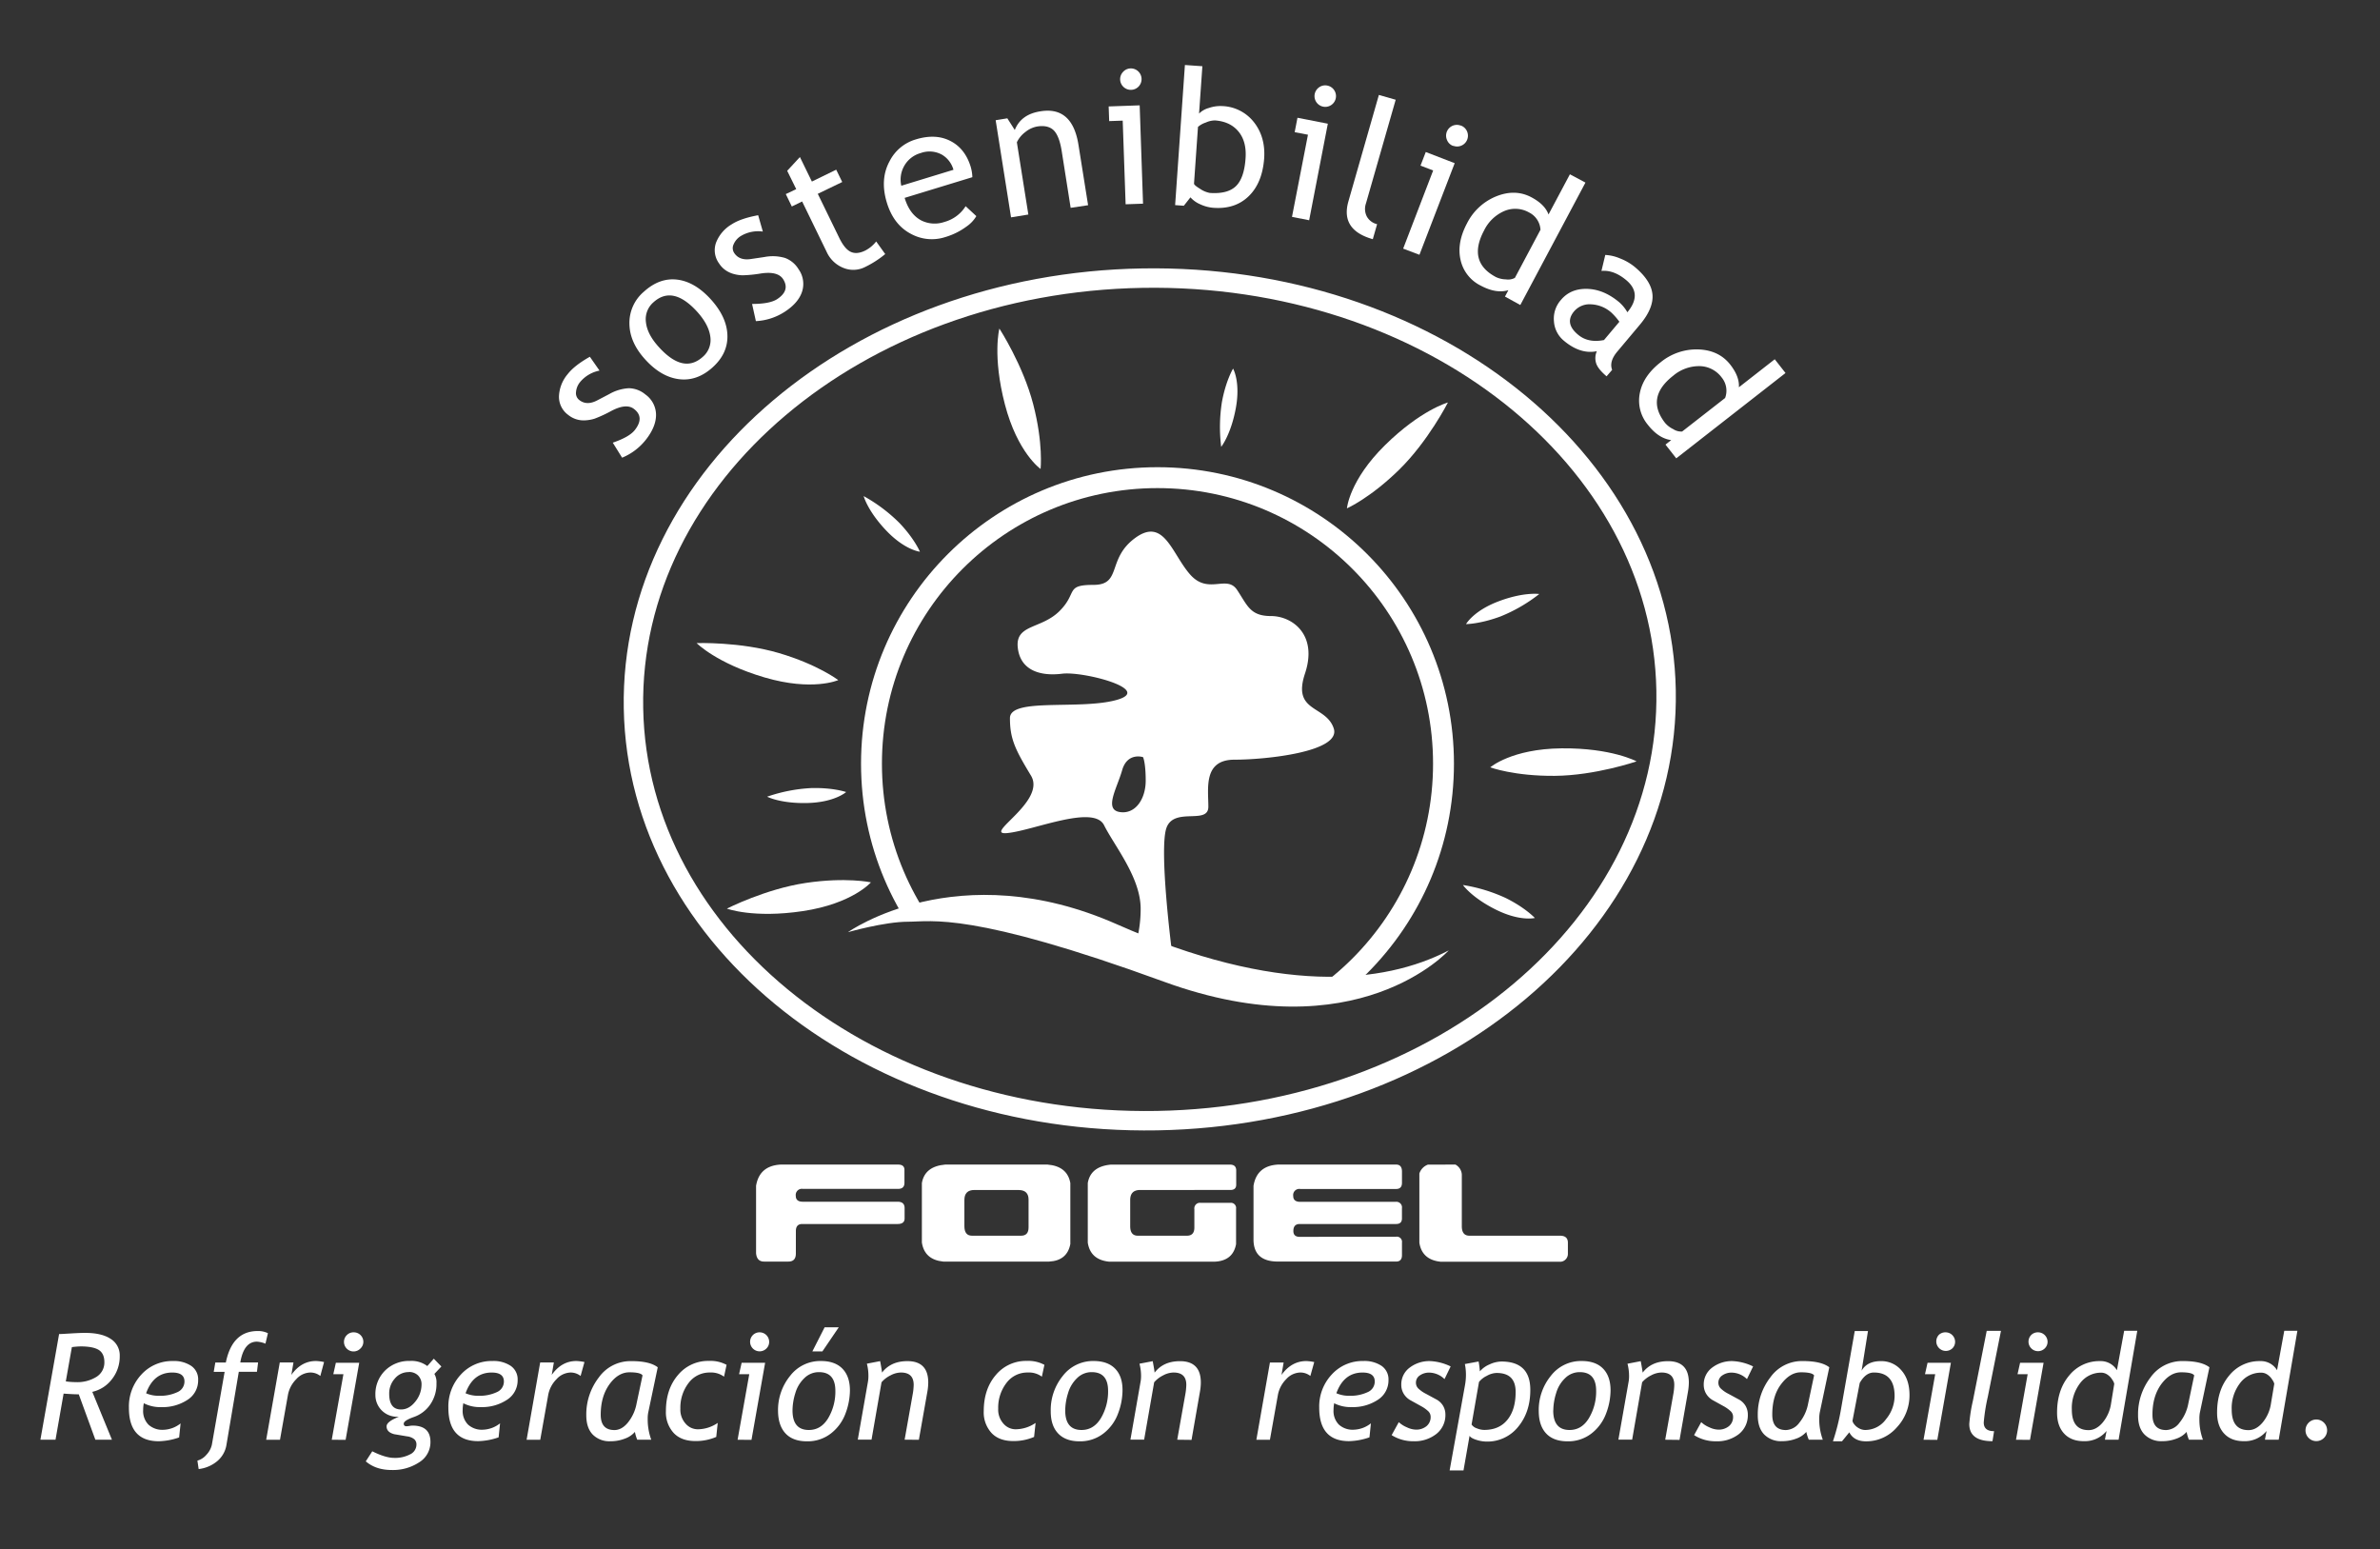 <?xml version="1.0" encoding="UTF-8"?> <svg xmlns="http://www.w3.org/2000/svg" xmlns:xlink="http://www.w3.org/1999/xlink" id="Layer_1" data-name="Layer 1" viewBox="0 0 1019.28 663.51"><rect x="0" y="0" width="1019.28" height="663.51" fill="#333333" stroke="none"/><defs><style>.cls-1,.cls-3,.cls-5{fill:none;}.cls-2{fill:#fff;}.cls-2,.cls-3{fill-rule:evenodd;}.cls-3,.cls-5{stroke:#fff;stroke-miterlimit:3.86;}.cls-3{stroke-width:8.32px;}.cls-4{clip-path:url(#clip-path);}.cls-5{stroke-width:8.95px;}</style><clipPath id="clip-path"><path class="cls-1" d="M375.45,397s12.31-5.6,33.57-4.48,133.12,39.16,147.66,36.92,31.33-7.83,38-11.18,51.46-92.84,51.46-92.84l-71.6-132L424.64,190,366.53,273.9l-1.12,91.75Z"></path></clipPath></defs><path class="cls-2" d="M266.43,196l-4-6.43q7.1-2.42,9.45-5.42,4.26-5.46-.34-9-3.29-2.58-9.77.85a55.44,55.44,0,0,1-7.09,3.28,15.91,15.91,0,0,1-4.1.73,10.46,10.46,0,0,1-7.19-2.29,9.61,9.61,0,0,1-4-8,15.65,15.65,0,0,1,3.79-9.57q2.84-3.65,9.44-7.37l4.14,5.93a14.37,14.37,0,0,0-8.29,4.86,7.72,7.72,0,0,0-1.78,4.33,3.71,3.71,0,0,0,1.39,3.4q3.18,2.51,7.67.17l5.22-2.73a18.8,18.8,0,0,1,8.43-2.49,11.36,11.36,0,0,1,7,2.68,10.79,10.79,0,0,1,4.56,8.59q.06,5.1-4.24,10.64A25.06,25.06,0,0,1,266.43,196Z"></path><path class="cls-2" d="M276.2,153.8q-6.57-7.26-6.64-15.23a17.51,17.51,0,0,1,6.25-13.7q6.72-6.06,14.29-5.11t14.43,8.55q6.81,7.58,7,15.37t-6.4,13.69q-6.69,6-14.41,5T276.2,153.8Zm5.87-5.28q10.59,11.78,18.9,4.3a9.46,9.46,0,0,0,3.24-8.63q-.66-5.13-5.56-10.6Q288.18,122,279.9,129.41a9.56,9.56,0,0,0-3.27,8.54Q277.17,143.11,282.07,148.52Z"></path><path class="cls-2" d="M323.72,137.52l-1.63-7.36q7.47,0,10.65-2,5.79-3.76,2.62-8.65-2.3-3.48-9.53-2.39a54.68,54.68,0,0,1-7.76.77,15.47,15.47,0,0,1-4.12-.64,11.11,11.11,0,0,1-3.45-1.7,10.63,10.63,0,0,1-2.59-2.8,9.6,9.6,0,0,1-1.24-8.86,15.78,15.78,0,0,1,6.7-7.83q3.87-2.52,11.33-3.89l2,7a14.44,14.44,0,0,0-9.42,1.9,7.66,7.66,0,0,0-3.08,3.53,3.73,3.73,0,0,0,.2,3.67c1.46,2.27,3.86,3.16,7.2,2.65l5.81-.86a18.64,18.64,0,0,1,8.78.4,11.4,11.4,0,0,1,5.8,4.82,10.8,10.8,0,0,1,1.51,9.61q-1.58,4.85-7.46,8.65A25,25,0,0,1,323.72,137.52Z"></path><path class="cls-2" d="M343.53,86.28l-4.42,2.15-2.58-5.32L341,81l-3.87-7.85,5.45-5.9,5.12,10.5,10.42-5.08,2.58,5.28L350.23,83l9.18,18.84c1.55,3.18,3.19,5.19,4.92,6s3.78.65,6.18-.52a14.11,14.11,0,0,0,4.73-3.92l3.87,5.4a42.09,42.09,0,0,1-8.65,5.56,11.13,11.13,0,0,1-9.24.37,13.25,13.25,0,0,1-7.22-6.93Z"></path><path class="cls-2" d="M416.43,75.88l-29,8.86q2.13,7.07,7.18,9.69a12.81,12.81,0,0,0,9.83.62,15.55,15.55,0,0,0,9.11-6.75l4.58,4.25A14.08,14.08,0,0,1,413.94,97a29.19,29.19,0,0,1-9.07,4.51,18.61,18.61,0,0,1-14.47-1.22q-7.65-3.87-10.58-13.48Q376.76,76.79,381,69a18.37,18.37,0,0,1,11.18-9.29q8.61-2.64,15,.74,6.16,3.23,8.53,10.95A17.43,17.43,0,0,1,416.43,75.88ZM394.32,65.54a11.63,11.63,0,0,0-7.1,5.57A11.8,11.8,0,0,0,386,79.54l22.34-6.83a10.84,10.84,0,0,0-4.92-6.46A11,11,0,0,0,394.32,65.54Z"></path><path class="cls-2" d="M458.53,89l-3.82-24.22q-1.05-6.64-3.47-9c-1.62-1.56-4-2.1-7.1-1.6a11.11,11.11,0,0,0-5,2.35,11.88,11.88,0,0,0-3.65,4.4l4.92,30.94L433,93.08l-6.59-41.6,5-.81,3.19,5q2.67-6.73,11-8,13.67-2.23,16.29,14.44L466,87.88Z"></path><path class="cls-2" d="M484.18,29.3A4.59,4.59,0,1,1,479.72,34,4.52,4.52,0,0,1,481,30.76,4.46,4.46,0,0,1,484.18,29.3Zm-2.11,58.18-1.25-35.82-5.79.2-.22-6.28,13.28-.47,1.44,42.11Z"></path><path class="cls-2" d="M509.83,84.51,507,88.11l-3.73-.27,4.19-60,7.48.52-1.42,20.28a9.25,9.25,0,0,1,4.17-2.39,15.19,15.19,0,0,1,5.83-.82,18,18,0,0,1,13.58,7q4.92,6.34,4.3,15.45Q540.6,78.36,534.8,84t-15,5A16.4,16.4,0,0,1,514,87.48,11.79,11.79,0,0,1,509.83,84.51Zm3.23-30.17-1.7,24.29c0,.42.85,1.18,2.64,2.26a10.7,10.7,0,0,0,4.13,1.73q7.59.54,11.16-2.89t4.15-12q.49-7.16-3.06-11.43t-10.07-4.73a9.74,9.74,0,0,0-3.91.91,9.47,9.47,0,0,0-3.34,1.86Z"></path><path class="cls-2" d="M568.46,36.65a4.6,4.6,0,1,1-3.47.7A4.48,4.48,0,0,1,568.46,36.65ZM553.32,92.87l6.84-35.18-5.69-1.09,1.2-6.17,13,2.54-8,41.35Z"></path><path class="cls-2" d="M577.47,86.28l13.06-45.62,7.2,2.06L585,87.11a7.17,7.17,0,0,0,.39,5.65A6.8,6.8,0,0,0,589.77,96l-1.84,6.43Q574,98.48,577.47,86.28Z"></path><path class="cls-2" d="M625.59,53.74a4.63,4.63,0,0,1-3.09,8.73l-.08,0h-.15A4.42,4.42,0,0,1,619.73,60a4.61,4.61,0,0,1,5.86-6.21Zm-24.66,52.73L613.78,73l-5.42-2.07,2.25-5.83L623,69.88l-15.1,39.23Z"></path><path class="cls-2" d="M644.53,127l1.46-2.73q-5.25,1.56-11.81-1.94a16.12,16.12,0,0,1-8.66-11q-1.68-7.31,2.73-15.64a24.16,24.16,0,0,1,12.56-11.62q8.15-3.26,15.06.42,5.76,3.06,7.31,7.36l9.16-17.21L679,78.19,651.1,130.62Zm15.21-28.61a8.84,8.84,0,0,0-4.84-7.38,12,12,0,0,0-10.69-.62,17.3,17.3,0,0,0-8.64,8.33q-7.14,13.42,5.07,19.92a10.57,10.57,0,0,0,4.28,1,6.16,6.16,0,0,0,3.86-.64Z"></path><path class="cls-2" d="M683.88,150.4q-7.05,1.44-14.12-4.49a11.71,11.71,0,0,1-4.25-8.28,12.06,12.06,0,0,1,3-9.2q4.13-4.92,11.26-4.72t13.76,5.78a16.64,16.64,0,0,1,3.42,4.23q6.54-7.83-.42-13.7-5.35-4.5-10.68-4l1.64-6.84a18.67,18.67,0,0,1,6.4,1.52,23,23,0,0,1,6.29,3.67q7,5.89,7.52,11.75T702.35,139l-9.74,11.6q-3.55,4.23-2.18,7.79l-2.38,2.77c-2.33-2-3.8-3.75-4.4-5.38A7.27,7.27,0,0,1,683.88,150.4Zm9.65-12.61a26.87,26.87,0,0,0-3.28-3.79,14,14,0,0,0-8.93-3.68,8.68,8.68,0,0,0-7.18,3q-4.26,5.06,1.68,10,4.32,3.65,11.12,2.3Z"></path><path class="cls-2" d="M713.27,190.39l2.46-1.92q-5.43-.71-10-6.55a16.17,16.17,0,0,1-3.44-13.59q1.44-7.37,8.9-13.19a24.26,24.26,0,0,1,16.24-5.5q8.76.35,13.59,6.51,4,5.13,3.69,9.7l15.36-12,4.61,5.89-46.79,36.54Zm25.54-19.95a8.91,8.91,0,0,0-1.43-8.74,12,12,0,0,0-9.51-4.91,17.2,17.2,0,0,0-11.27,4.09q-12,9.36-3.47,20.26a10.58,10.58,0,0,0,3.5,2.65,6.08,6.08,0,0,0,3.78,1Z"></path><path class="cls-3" d="M271.3,303.31c-1.77-99.64,95.85-182.13,217.93-184.2S711.73,196,713.53,295.66s-95.86,182.14-218,184.25S273.06,403,271.3,303.31Z"></path><g class="cls-4"><circle class="cls-5" cx="495.72" cy="327.04" r="122.49"></circle></g><path class="cls-2" d="M489.53,324.24s-6.71-2.23-8.95,5.6-7.83,16.78-1.09,17.9,11.18-5.6,11.18-13.43S489.53,324.24,489.53,324.24ZM501.83,407s-5.59-43.65-2.23-52.58,17.9-1.09,17.9-8.95-2.24-20.14,11.19-20.14,45.87-3.35,42.5-13.42-17.89-6.71-12.3-23.48-5.59-24.61-14.54-24.61-10.07-4.48-14.54-11.19S517.5,254.9,509.67,246s-11.14-24.61-23.45-15.66-5.6,20.13-17.9,20.13-6.71,3.36-14.54,11.19-19,5.59-17.9,15.66,10.06,12.31,19,11.19,39.16,6.71,23.49,11.19-45.84-1.09-45.84,7.82,2.23,13.43,9,24.62-21.26,25.73-10.07,24.61,36.91-12.31,41.38-3.36,15.67,22.39,15.67,35.8S484,405.92,489.55,407a39.83,39.83,0,0,0,12.33,0Z"></path><path class="cls-2" d="M363.15,399.2s47-33.56,115.23-3.36S592.53,421.57,620.45,407c0,0-39.16,43.62-121.94,13.42S399,394.72,388.88,394.72,363.15,399.2,363.15,399.2Z"></path><path class="cls-2" d="M298.34,275.4s18.57-.65,35.28,4.28S359,291.25,359,291.25s-11,4.91-31.59-1.15S298.34,275.4,298.34,275.4Z"></path><path class="cls-2" d="M428,140.7s10.12,15.57,14.49,32.41,3.16,27.72,3.16,27.72-9.88-6.9-15.29-27.68S428,140.7,428,140.7Z"></path><path class="cls-2" d="M620.1,172.36s-8.42,16.55-20.85,28.75-22.4,16.59-22.4,16.59,1-12,16.33-27.08S620.1,172.36,620.1,172.36Z"></path><path class="cls-2" d="M700.89,326.05s-17.55,6.05-35,6.2-27.66-3.64-27.66-3.64,9.09-7.93,30.55-8.14S700.89,326.05,700.89,326.05Z"></path><path class="cls-2" d="M311.31,389.11s16.53-8.43,33.78-11,27.9-.25,27.9-.25-7.89,9.12-29.13,12.31S311.31,389.11,311.31,389.11Z"></path><path class="cls-2" d="M369.88,212.45A68.92,68.92,0,0,1,385.24,224c6.49,6.83,8.73,12.27,8.73,12.27s-6.44-.67-14.44-9.08S369.88,212.45,369.88,212.45Z"></path><path class="cls-2" d="M328.53,341.18a68.36,68.36,0,0,1,18.84-3.69c9.42-.26,15,1.7,15,1.7s-4.84,4.37-16.43,4.69S328.53,341.18,328.53,341.18Z"></path><path class="cls-2" d="M523,191.36a68.62,68.62,0,0,1,.31-19.2c1.71-9.28,4.78-14.3,4.78-14.3s3.27,5.64,1.16,17S523,191.36,523,191.36Z"></path><path class="cls-2" d="M659.22,254.38A67.91,67.91,0,0,1,642.6,264c-8.82,3.27-14.74,3.27-14.74,3.27s3.15-5.7,14-9.78S659.22,254.38,659.22,254.38Z"></path><path class="cls-2" d="M626.53,379a69.28,69.28,0,0,1,18.38,5.59c8.44,4.19,12.42,8.53,12.42,8.53s-6.32,1.59-16.7-3.58S626.53,379,626.53,379Z"></path><path class="cls-2" d="M340.84,536.82c0,2.29-1.06,3.44-3.2,3.44H327.23c-2.09,0-3.23-1.21-3.43-3.61V507.8q1.44-8.55,10.47-9.08h50.35c1.82,0,2.73.76,2.73,2.27v5.53q0,2.61-2.73,2.61H343.81a2.63,2.63,0,0,0-3,2.2,2.68,2.68,0,0,0,0,.8c0,1.66,1,2.5,3,2.5h40.6q3,0,3,2.73v4.42c0,1.59-1,2.39-3,2.39H343.58q-2.73,0-2.73,3Z"></path><path class="cls-2" d="M417.32,509.6q-4.32,0-4.3,4.3v11.21q0,4.08,3.28,4.07h21q3.18,0,3.2-3.49v-12c0-2.6-1.36-4-4.07-4.07Zm20.21,30.66H403.94q-8-.82-9.13-8.15V506.63q1.23-7.15,10-7.91h43.8q8.49.69,9.78,7.91v26.12q-1.35,7.11-9.08,7.51Z"></path><path class="cls-2" d="M488.34,509.6c-2.88,0-4.31,1.43-4.31,4.3v11.21q0,4.08,3.28,4.07h21c2.14,0,3.2-1.16,3.2-3.49v-7.85a2.41,2.41,0,0,1,2-2.73,2.58,2.58,0,0,1,.68,0h12.68a2.22,2.22,0,0,1,2.5,1.88,2.15,2.15,0,0,1,0,.62V532.8q-1.32,7.1-9.07,7.5H475q-8-.81-9.14-8.15V506.64q1.23-7.15,10-7.91h50.84c1.82,0,2.73.83,2.73,2.5v6.11c0,1.51-.84,2.26-2.5,2.26Z"></path><path class="cls-2" d="M597.92,529.61a2.22,2.22,0,0,1,2.5,1.88,2.15,2.15,0,0,1,0,.62v5.41c0,1.82-.84,2.73-2.5,2.73H547.31q-10.24,0-10.47-9.08V507.79q1.44-8.55,10.47-9.07h50.61c1.66,0,2.5,1,2.5,3v4.83c0,1.74-.84,2.62-2.5,2.62H556.85a2.62,2.62,0,0,0-3,2.18,2.26,2.26,0,0,0,0,.82c0,1.67,1,2.5,3,2.51h40.83a2.41,2.41,0,0,1,2.73,2,2.66,2.66,0,0,1,0,.69v4.42c0,1.58-.83,2.38-2.5,2.38H556.64q-2.73,0-2.73,3c0,1.67.91,2.5,2.73,2.5Z"></path><path class="cls-2" d="M623.32,498.72a5.2,5.2,0,0,1,2.73,4.3v22.09q0,4.08,3.28,4.07H668.1q3.38,0,3.38,3v4.71a3.38,3.38,0,0,1-3,3.44H617q-8-.83-9.13-8.15V502.56a6,6,0,0,1,3.67-3.82Z"></path><path class="cls-2" d="M40.84,616.55l-7.1-19.44q-2.37,0-6.5-.31l-3.46,19.73H17.31l8-45.23c.84,0,2.5-.11,5-.26s4.52-.24,6.1-.24q7.17,0,11,2.57a8.29,8.29,0,0,1,3.87,7.35,15.62,15.62,0,0,1-3.35,9.92,14.54,14.54,0,0,1-8.4,5.41l8.41,20.5ZM30.78,576.9l-2.6,14.67a32.49,32.49,0,0,0,4.3.32,15.46,15.46,0,0,0,8.86-2.28,7.21,7.21,0,0,0,3.36-6.27q0-3.66-2.36-5.21c-1.57-1-4.18-1.55-7.85-1.54A33,33,0,0,0,30.78,576.9Z"></path><path class="cls-2" d="M61.59,600.93a15.13,15.13,0,0,0-.28,2.85,8.33,8.33,0,0,0,2.29,6.33A8.77,8.77,0,0,0,70,612.3a12.4,12.4,0,0,0,7.34-2.73l-.62,6A28.33,28.33,0,0,1,68,617.2q-12.81,0-12.79-14.34a20,20,0,0,1,5.35-14.23,17.75,17.75,0,0,1,13.53-5.78,13.17,13.17,0,0,1,7.83,2.1,6.94,6.94,0,0,1,2.94,6,9.81,9.81,0,0,1-4.56,8.52,19.42,19.42,0,0,1-11.2,3.12A15.49,15.49,0,0,1,61.59,600.93Zm1-4.26a13.36,13.36,0,0,0,5.51,1.06A17.19,17.19,0,0,0,76,596.16a4.94,4.94,0,0,0,3-4.56q0-3.83-5.24-3.82-8,0-11.18,8.87Z"></path><path class="cls-2" d="M113.69,575.41a11.85,11.85,0,0,0-3.65-.86q-5.61,0-7.13,8.92h7.62l-.49,4h-7.77L97,618.65a11.43,11.43,0,0,1-4,7.1,15,15,0,0,1-7.92,3.36l-.54-3.61A7.78,7.78,0,0,0,88.4,623a9.15,9.15,0,0,0,2.34-4.33l5.46-31.18H91.53l.68-4h4.51Q99.45,570,110.37,570a9.56,9.56,0,0,1,4.37.93Z"></path><path class="cls-2" d="M137.18,589.25a6.75,6.75,0,0,0-4.33-1.48,8.35,8.35,0,0,0-6,2.89,12.76,12.76,0,0,0-3.57,6.91l-3.37,19H114l5.82-33.1h5.86l-.9,5.32q4.26-6,10.63-5.95a20.45,20.45,0,0,1,3.38.44Z"></path><path class="cls-2" d="M151.53,570.56a4.08,4.08,0,0,1,4.08,4h0a3.9,3.9,0,0,1-1.2,2.88,4.09,4.09,0,0,1-6-5.57l.22-.22A4,4,0,0,1,151.53,570.56Zm-9.45,46,5-28.08h-4.33l1.09-4.87h10l-5.82,33Z"></path><path class="cls-2" d="M156.65,625.81l2.78-4.3q5.67,2.82,9.38,2.82a13.78,13.78,0,0,0,6.81-1.51,4.64,4.64,0,0,0,2.73-4.23,2.93,2.93,0,0,0-.91-2.23,6,6,0,0,0-3.11-1.25l-5.46-.92c-2.2-.56-3.31-1.68-3.31-3.37,0-1.36,1.76-2.72,5.28-4.1h-1a9.28,9.28,0,0,1-9.07-9.22,14.16,14.16,0,0,1,4.17-10.59,14.55,14.55,0,0,1,10.66-4.1A11.23,11.23,0,0,1,183,585l2.78-3.15,3.25,3.34-3,3.18a7.07,7.07,0,0,1,.9,4,15.35,15.35,0,0,1-2.69,9.12,14.09,14.09,0,0,1-7,5.33q-4.35,1.53-4.33,2.87c0,.72.39,1.09,1.17,1.09a9.28,9.28,0,0,0,1.28-.14,9.11,9.11,0,0,1,1.28-.14q7.71,0,7.71,7a10.09,10.09,0,0,1-4.86,8.74,20.32,20.32,0,0,1-11.58,3.28C163.19,629.53,159.53,628.28,156.65,625.81Zm18.45-38.22a7.61,7.61,0,0,0-6,2.76,9.52,9.52,0,0,0-2.42,6.51c0,4.49,1.69,6.74,5.09,6.73,2.3,0,4.33-1.13,6.11-3.38a11.55,11.55,0,0,0,2.65-7.18,5.31,5.31,0,0,0-1.48-4,5.4,5.4,0,0,0-4-1.48Z"></path><path class="cls-2" d="M198.43,600.93a15.13,15.13,0,0,0-.28,2.85,8.31,8.31,0,0,0,2.29,6.29,8.77,8.77,0,0,0,6.38,2.19,12.4,12.4,0,0,0,7.34-2.73l-.62,6a28.34,28.34,0,0,1-8.74,1.63q-12.78,0-12.78-14.34a20,20,0,0,1,5.37-14.2,17.75,17.75,0,0,1,13.52-5.78,13.18,13.18,0,0,1,7.84,2.1,7,7,0,0,1,2.94,6,9.87,9.87,0,0,1-4.57,8.52,19.39,19.39,0,0,1-11.19,3.12A15.47,15.47,0,0,1,198.43,600.93Zm1-4.26a13.36,13.36,0,0,0,5.51,1.06,17.32,17.32,0,0,0,7.86-1.57,4.91,4.91,0,0,0,3-4.56c0-2.55-1.75-3.82-5.23-3.82q-8,0-11.18,8.87Z"></path><path class="cls-2" d="M248.65,589.25a6.85,6.85,0,0,0-4.34-1.48,8.46,8.46,0,0,0-6,2.89,12.78,12.78,0,0,0-3.56,6.91l-3.38,19h-5.84l5.81-33.1h5.86l-.91,5.32q4.26-6,10.64-5.95a20.45,20.45,0,0,1,3.38.44Z"></path><path class="cls-2" d="M281.69,585.53l-4.05,19.25a13.58,13.58,0,0,0-.25,2.84,25.41,25.41,0,0,0,1.52,8.93h-6a16.34,16.34,0,0,1-1-3.35,10.15,10.15,0,0,1-4.38,2.91,16.69,16.69,0,0,1-6.09,1.09,10,10,0,0,1-7.62-2.89q-2.74-2.88-2.73-8.3a25.88,25.88,0,0,1,5.36-16.12,16.64,16.64,0,0,1,13.81-7Q278.23,582.85,281.69,585.53ZM275.18,589c-.55-.88-2.43-1.32-5.62-1.32s-6.11,1.73-8.58,5.18-3.71,7.78-3.71,13q0,6.55,5.87,6.55c2,0,3.95-1,5.74-3.17a18.07,18.07,0,0,0,3.73-8.1Z"></path><path class="cls-2" d="M311.17,584.48l-1.09,5.07a9.3,9.3,0,0,0-6-1.78,11.13,11.13,0,0,0-9.19,4.5,17.36,17.36,0,0,0-3.51,11,8.91,8.91,0,0,0,2.27,6.42,6.89,6.89,0,0,0,5.16,2.39,15.3,15.3,0,0,0,8.57-2.73l-.63,6a22,22,0,0,1-8.88,1.77q-6.14,0-9.4-3.51a13.06,13.06,0,0,1-3.28-9.32q0-9.46,5.2-15.49a16.73,16.73,0,0,1,13.24-6A14.54,14.54,0,0,1,311.17,584.48Z"></path><path class="cls-2" d="M325.33,570.56a4.08,4.08,0,0,1,4.08,4.07h0a3.9,3.9,0,0,1-1.2,2.88,4.08,4.08,0,1,1-5.76-5.79A4,4,0,0,1,325.33,570.56Zm-9.44,46,5-28.08h-4.36l1.09-4.87h10.06l-5.84,33Z"></path><path class="cls-2" d="M333.21,604.38a23.15,23.15,0,0,1,5.19-15.2,16.27,16.27,0,0,1,13.18-6.34q6,0,9.2,3.28T364,595.4a28.62,28.62,0,0,1-1.89,9.9,19.28,19.28,0,0,1-6.2,8.53,16.21,16.21,0,0,1-10.33,3.4q-6,0-9.14-3.35T333.21,604.38Zm6.2-.37q0,8.37,7,8.37,5.22,0,8.28-5.06a22.29,22.29,0,0,0,3.07-11.71q0-8-7-8a8.76,8.76,0,0,0-6.24,2.53,14.35,14.35,0,0,0-3.91,6.48,25.18,25.18,0,0,0-1.2,7.35Zm19.8-35.6-7,10.31h-4.3l5.25-10.31Z"></path><path class="cls-2" d="M387.42,616.55l3.42-19.24a25.35,25.35,0,0,0,.46-4.26q0-5.28-5.46-5.28a9.78,9.78,0,0,0-4.49,1.24,11.93,11.93,0,0,0-3.82,2.94l-4.28,24.57h-5.89l4.4-25.08a13.36,13.36,0,0,0,.15-2,20.51,20.51,0,0,0-.65-5.46l5.68-1.09c.56,3,.82,4.66.8,4.92,2.52-3.28,6.13-4.92,10.86-4.92q8.94,0,8.94,9.16a24.21,24.21,0,0,1-.4,4.08l-3.61,20.43Z"></path><path class="cls-2" d="M447.29,584.48l-1.09,5.07a9.28,9.28,0,0,0-6-1.78,11.13,11.13,0,0,0-9.19,4.5,17.36,17.36,0,0,0-3.51,11,8.91,8.91,0,0,0,2.27,6.42,6.89,6.89,0,0,0,5.16,2.39,15.3,15.3,0,0,0,8.58-2.73l-.64,6a22,22,0,0,1-8.88,1.77q-6.14,0-9.4-3.51a13.06,13.06,0,0,1-3.28-9.32q0-9.46,5.2-15.49a16.76,16.76,0,0,1,13.25-6A14.53,14.53,0,0,1,447.29,584.48Z"></path><path class="cls-2" d="M450,604.38a23.15,23.15,0,0,1,5.19-15.2,16.31,16.31,0,0,1,13.17-6.34q6,0,9.21,3.28t3.17,9.28a28.4,28.4,0,0,1-1.9,9.9,19.15,19.15,0,0,1-6.2,8.53,16.21,16.21,0,0,1-10.33,3.4q-5.94,0-9.13-3.35T450,604.38Zm6.2-.37q0,8.37,7,8.37,5.2,0,8.28-5.06a22.39,22.39,0,0,0,3.08-11.71q0-8-7-8a8.78,8.78,0,0,0-6.25,2.53,14.38,14.38,0,0,0-3.9,6.48,25.53,25.53,0,0,0-1.21,7.35Z"></path><path class="cls-2" d="M504.17,616.55l3.43-19.24a26.43,26.43,0,0,0,.46-4.26q0-5.28-5.46-5.28a9.78,9.78,0,0,0-4.49,1.24,12.22,12.22,0,0,0-3.82,2.94L490,616.52h-5.87l4.39-25.08a13.37,13.37,0,0,0,.16-2A20.51,20.51,0,0,0,488,584l5.68-1.09c.55,3,.82,4.66.8,4.92q3.75-4.92,10.86-4.92,8.94,0,8.94,9.16a23.23,23.23,0,0,1-.41,4.08l-3.57,20.47Z"></path><path class="cls-2" d="M561.18,589.25a6.8,6.8,0,0,0-4.37-1.48,8.39,8.39,0,0,0-6,2.89,12.78,12.78,0,0,0-3.56,6.91l-3.38,19h-5.81l5.81-33.08h5.87l-.91,5.31q4.29-5.94,10.64-5.94a20.43,20.43,0,0,1,3.38.43Z"></path><path class="cls-2" d="M571.39,600.93a15.13,15.13,0,0,0-.28,2.85,8.28,8.28,0,0,0,2.28,6.29,8.75,8.75,0,0,0,6.39,2.19,12.4,12.4,0,0,0,7.34-2.73l-.62,6a28.34,28.34,0,0,1-8.74,1.63q-12.78,0-12.78-14.34a20,20,0,0,1,5.37-14.2,17.75,17.75,0,0,1,13.52-5.78,13.18,13.18,0,0,1,7.84,2.1,7,7,0,0,1,2.94,6,9.87,9.87,0,0,1-4.57,8.52,19.39,19.39,0,0,1-11.19,3.12A15.47,15.47,0,0,1,571.39,600.93Zm1-4.26a13.36,13.36,0,0,0,5.51,1.06,17.32,17.32,0,0,0,7.86-1.57,4.91,4.91,0,0,0,3-4.56c0-2.55-1.75-3.82-5.23-3.82q-8,0-11.21,8.87Z"></path><path class="cls-2" d="M596,614.58l3.06-5.56a11.35,11.35,0,0,0,3.46,2.21,9.56,9.56,0,0,0,3.86,1,6.91,6.91,0,0,0,4.54-1.48,5,5,0,0,0,1.78-4,3.34,3.34,0,0,0-.94-2.32,14.88,14.88,0,0,0-3.26-2.32l-4.37-2.42a7.83,7.83,0,0,1-3-2.88,7.3,7.3,0,0,1-1-3.73,8.87,8.87,0,0,1,3.59-7.4,13.85,13.85,0,0,1,8.82-2.8,22.34,22.34,0,0,1,8.73,2.28l-2.63,5.43a9.55,9.55,0,0,0-6.55-2.78,6.84,6.84,0,0,0-4,1.19,3.66,3.66,0,0,0-1.69,3.14,3.45,3.45,0,0,0,1,2.45,13.61,13.61,0,0,0,3.28,2.29l4.34,2.35a7.44,7.44,0,0,1,3,2.78,7.35,7.35,0,0,1,1,3.71,10.25,10.25,0,0,1-3.92,8.39,15,15,0,0,1-9.76,3.09A17.2,17.2,0,0,1,596,614.58Z"></path><path class="cls-2" d="M629.37,614.87l-2.6,14.84h-5.94l6.55-36.35a25.21,25.21,0,0,0,.44-4.67,23.18,23.18,0,0,0-.46-4.55l5.88-1.09a37.62,37.62,0,0,1,.54,4.23,11.07,11.07,0,0,1,4.18-3,12.47,12.47,0,0,1,5.06-1.22q6.18,0,9.29,3.06t3.07,9.19q0,9.39-5.2,15.71a16.88,16.88,0,0,1-13.65,6.32,14.85,14.85,0,0,1-4.19-.72C630.74,616.11,629.75,615.55,629.37,614.87Zm.86-4.84a4.27,4.27,0,0,0,2.25,1.64,8.43,8.43,0,0,0,3.18.68q6.42,0,9.94-4.37t3.5-11.93c0-2.71-.69-4.74-2.05-6.09s-3.42-2-6.15-2a9,9,0,0,0-4.15,1.24,9.47,9.47,0,0,0-3.34,2.61Z"></path><path class="cls-2" d="M659,604.38a23.15,23.15,0,0,1,5.19-15.2,16.27,16.27,0,0,1,13.18-6.34q6,0,9.19,3.28t3.19,9.28a28.4,28.4,0,0,1-1.9,9.9,19.3,19.3,0,0,1-6.21,8.53,16.18,16.18,0,0,1-10.32,3.4q-6,0-9.14-3.35T659,604.38Zm6.2-.37q0,8.37,7,8.37,5.22,0,8.28-5.06a22.2,22.2,0,0,0,3.1-11.71q0-8-7-8a8.76,8.76,0,0,0-6.24,2.53,14.33,14.33,0,0,0-3.9,6.48,25.53,25.53,0,0,0-1.21,7.35Z"></path><path class="cls-2" d="M713.16,616.55l3.42-19.24a25.35,25.35,0,0,0,.46-4.26q0-5.28-5.46-5.28A9.78,9.78,0,0,0,707.1,589a12.26,12.26,0,0,0-3.83,2.94L699,616.52h-5.89l4.42-25.08a13.36,13.36,0,0,0,.15-2A20.51,20.51,0,0,0,697,584l5.68-1.09c.55,3,.83,4.67.81,4.92q3.75-4.92,10.85-4.92,8.94,0,8.94,9.16a24.21,24.21,0,0,1-.4,4.08l-3.58,20.47Z"></path><path class="cls-2" d="M725.53,614.58l3.05-5.56a11.35,11.35,0,0,0,3.46,2.21,9.56,9.56,0,0,0,3.86,1,6.91,6.91,0,0,0,4.54-1.48,5,5,0,0,0,1.78-4,3.25,3.25,0,0,0-.94-2.32,14.58,14.58,0,0,0-3.25-2.32l-4.37-2.42a7.83,7.83,0,0,1-3-2.88,7.39,7.39,0,0,1-1-3.73,8.93,8.93,0,0,1,3.59-7.4,13.91,13.91,0,0,1,8.82-2.8,22.34,22.34,0,0,1,8.73,2.28l-2.63,5.43a9.6,9.6,0,0,0-6.55-2.78,6.84,6.84,0,0,0-4,1.19,3.65,3.65,0,0,0-1.69,3.14,3.41,3.41,0,0,0,1,2.45,13.15,13.15,0,0,0,3.28,2.29l4.33,2.35a7.44,7.44,0,0,1,3,2.78,7.35,7.35,0,0,1,1,3.71,10.28,10.28,0,0,1-3.82,8.41,15.1,15.1,0,0,1-9.77,3.09A17,17,0,0,1,725.53,614.58Z"></path><path class="cls-2" d="M783.43,585.53l-4.06,19.25a13.57,13.57,0,0,0-.24,2.84,25.19,25.19,0,0,0,1.52,8.93h-6a16.51,16.51,0,0,1-1.06-3.35,10.2,10.2,0,0,1-4.32,2.88,16.75,16.75,0,0,1-6.1,1.09,10.06,10.06,0,0,1-7.64-2.89q-2.76-2.88-2.73-8.3a25.83,25.83,0,0,1,5.37-16.12,16.61,16.61,0,0,1,13.8-7Q780,582.85,783.43,585.53ZM776.92,589c-.56-.88-2.44-1.32-5.62-1.32s-6,1.73-8.58,5.18-3.72,7.79-3.71,13q0,6.55,5.86,6.55a7.43,7.43,0,0,0,5.75-3.17,18.07,18.07,0,0,0,3.73-8.1Z"></path><path class="cls-2" d="M792,613.38l-3.12,3.83H785a92.78,92.78,0,0,0,3.39-13.44L794.33,570H800l-2.73,17c1.55-2.74,4.29-4.11,8.25-4.11a11.19,11.19,0,0,1,8.78,3.94q3.48,3.94,3.48,10.59a20,20,0,0,1-5.41,13.82,17.28,17.28,0,0,1-13.37,6C795.66,617.19,793.31,615.92,792,613.38Zm4.45-21.07-3.09,16.14a3.09,3.09,0,0,0,.68,1.4,6.3,6.3,0,0,0,2.08,1.79,5.52,5.52,0,0,0,2.69.74,11,11,0,0,0,8.92-4.64,15.73,15.73,0,0,0,3.67-9.88q0-10.08-8.88-10.09-3.54,0-6.09,4.54Z"></path><path class="cls-2" d="M833.23,570.56a4.08,4.08,0,0,1,4.08,4h0a3.89,3.89,0,0,1-1.19,2.88,4.09,4.09,0,0,1-5.77-5.79A4,4,0,0,1,833.23,570.56Zm-9.44,46,5-28.08h-4.37l1.09-4.87h10l-5.82,33Z"></path><path class="cls-2" d="M854,612.89l-.68,4.29q-9.94,0-9.94-7.35a66.31,66.31,0,0,1,1.54-9.91l5.93-30h6.11l-5.63,28.19a78.7,78.7,0,0,0-1.75,11Q849.53,612.89,854,612.89Z"></path><path class="cls-2" d="M872.83,570.56a4.09,4.09,0,0,1,4.08,4h0a3.9,3.9,0,0,1-1.2,2.88,4.08,4.08,0,1,1-5.76-5.79A4,4,0,0,1,872.83,570.56Zm-9.44,46,5-28.08h-4.34l1.09-4.87H875.2l-5.82,33Z"></path><path class="cls-2" d="M901.47,616.55l.7-3.75a12,12,0,0,1-9.79,4.37q-5.37,0-8.4-3.28t-3-9q0-9.67,5.18-15.84a16.57,16.57,0,0,1,13.26-6.17,8.07,8.07,0,0,1,7.19,3.9l3.1-16.87h5.62l-8,46.62Zm4-23.93a4.55,4.55,0,0,0-.81-1.71,6.94,6.94,0,0,0-2.13-2.25,4.79,4.79,0,0,0-2.64-.83,11.18,11.18,0,0,0-9,4.45,17.49,17.49,0,0,0-3.59,11.39q0,8.77,7.18,8.77c2.16,0,4.17-1.07,6-3.21a16.37,16.37,0,0,0,3.64-8.3Z"></path><path class="cls-2" d="M946.23,585.53l-4.06,19.25a13.57,13.57,0,0,0-.24,2.84,25.19,25.19,0,0,0,1.52,8.93h-6a17,17,0,0,1-1-3.35,10.17,10.17,0,0,1-4.33,2.88,16.69,16.69,0,0,1-6.09,1.09,10.06,10.06,0,0,1-7.64-2.89q-2.77-2.88-2.73-8.3A25.88,25.88,0,0,1,921,589.86a16.64,16.64,0,0,1,13.81-7Q942.77,582.85,946.23,585.53ZM939.71,589q-.84-1.32-5.61-1.32t-8.57,5.18q-3.72,5.19-3.7,13,0,6.55,5.87,6.55a7.37,7.37,0,0,0,5.73-3.17,18.09,18.09,0,0,0,3.74-8.1Z"></path><path class="cls-2" d="M970,616.55l.7-3.75a12,12,0,0,1-9.79,4.37q-5.37,0-8.4-3.28t-3-9q0-9.67,5.19-15.84A16.57,16.57,0,0,1,968,582.88a8.07,8.07,0,0,1,7.19,3.9l3.09-16.87h5.62l-8,46.62Zm4-23.93a4.59,4.59,0,0,0-.82-1.71,7,7,0,0,0-2.12-2.25,4.79,4.79,0,0,0-2.64-.83,11.15,11.15,0,0,0-9.05,4.45,17.52,17.52,0,0,0-3.6,11.39q0,8.77,7.19,8.77c2.16,0,4.17-1.07,6-3.21a16.37,16.37,0,0,0,3.64-8.3Z"></path><path class="cls-2" d="M992,607.89a4.63,4.63,0,1,1,0,9.26,4.6,4.6,0,0,1-3.15-1.24l-.11-.11a4.54,4.54,0,0,1-1.36-3.28,4.64,4.64,0,0,1,4.62-4.63Z"></path></svg> 
